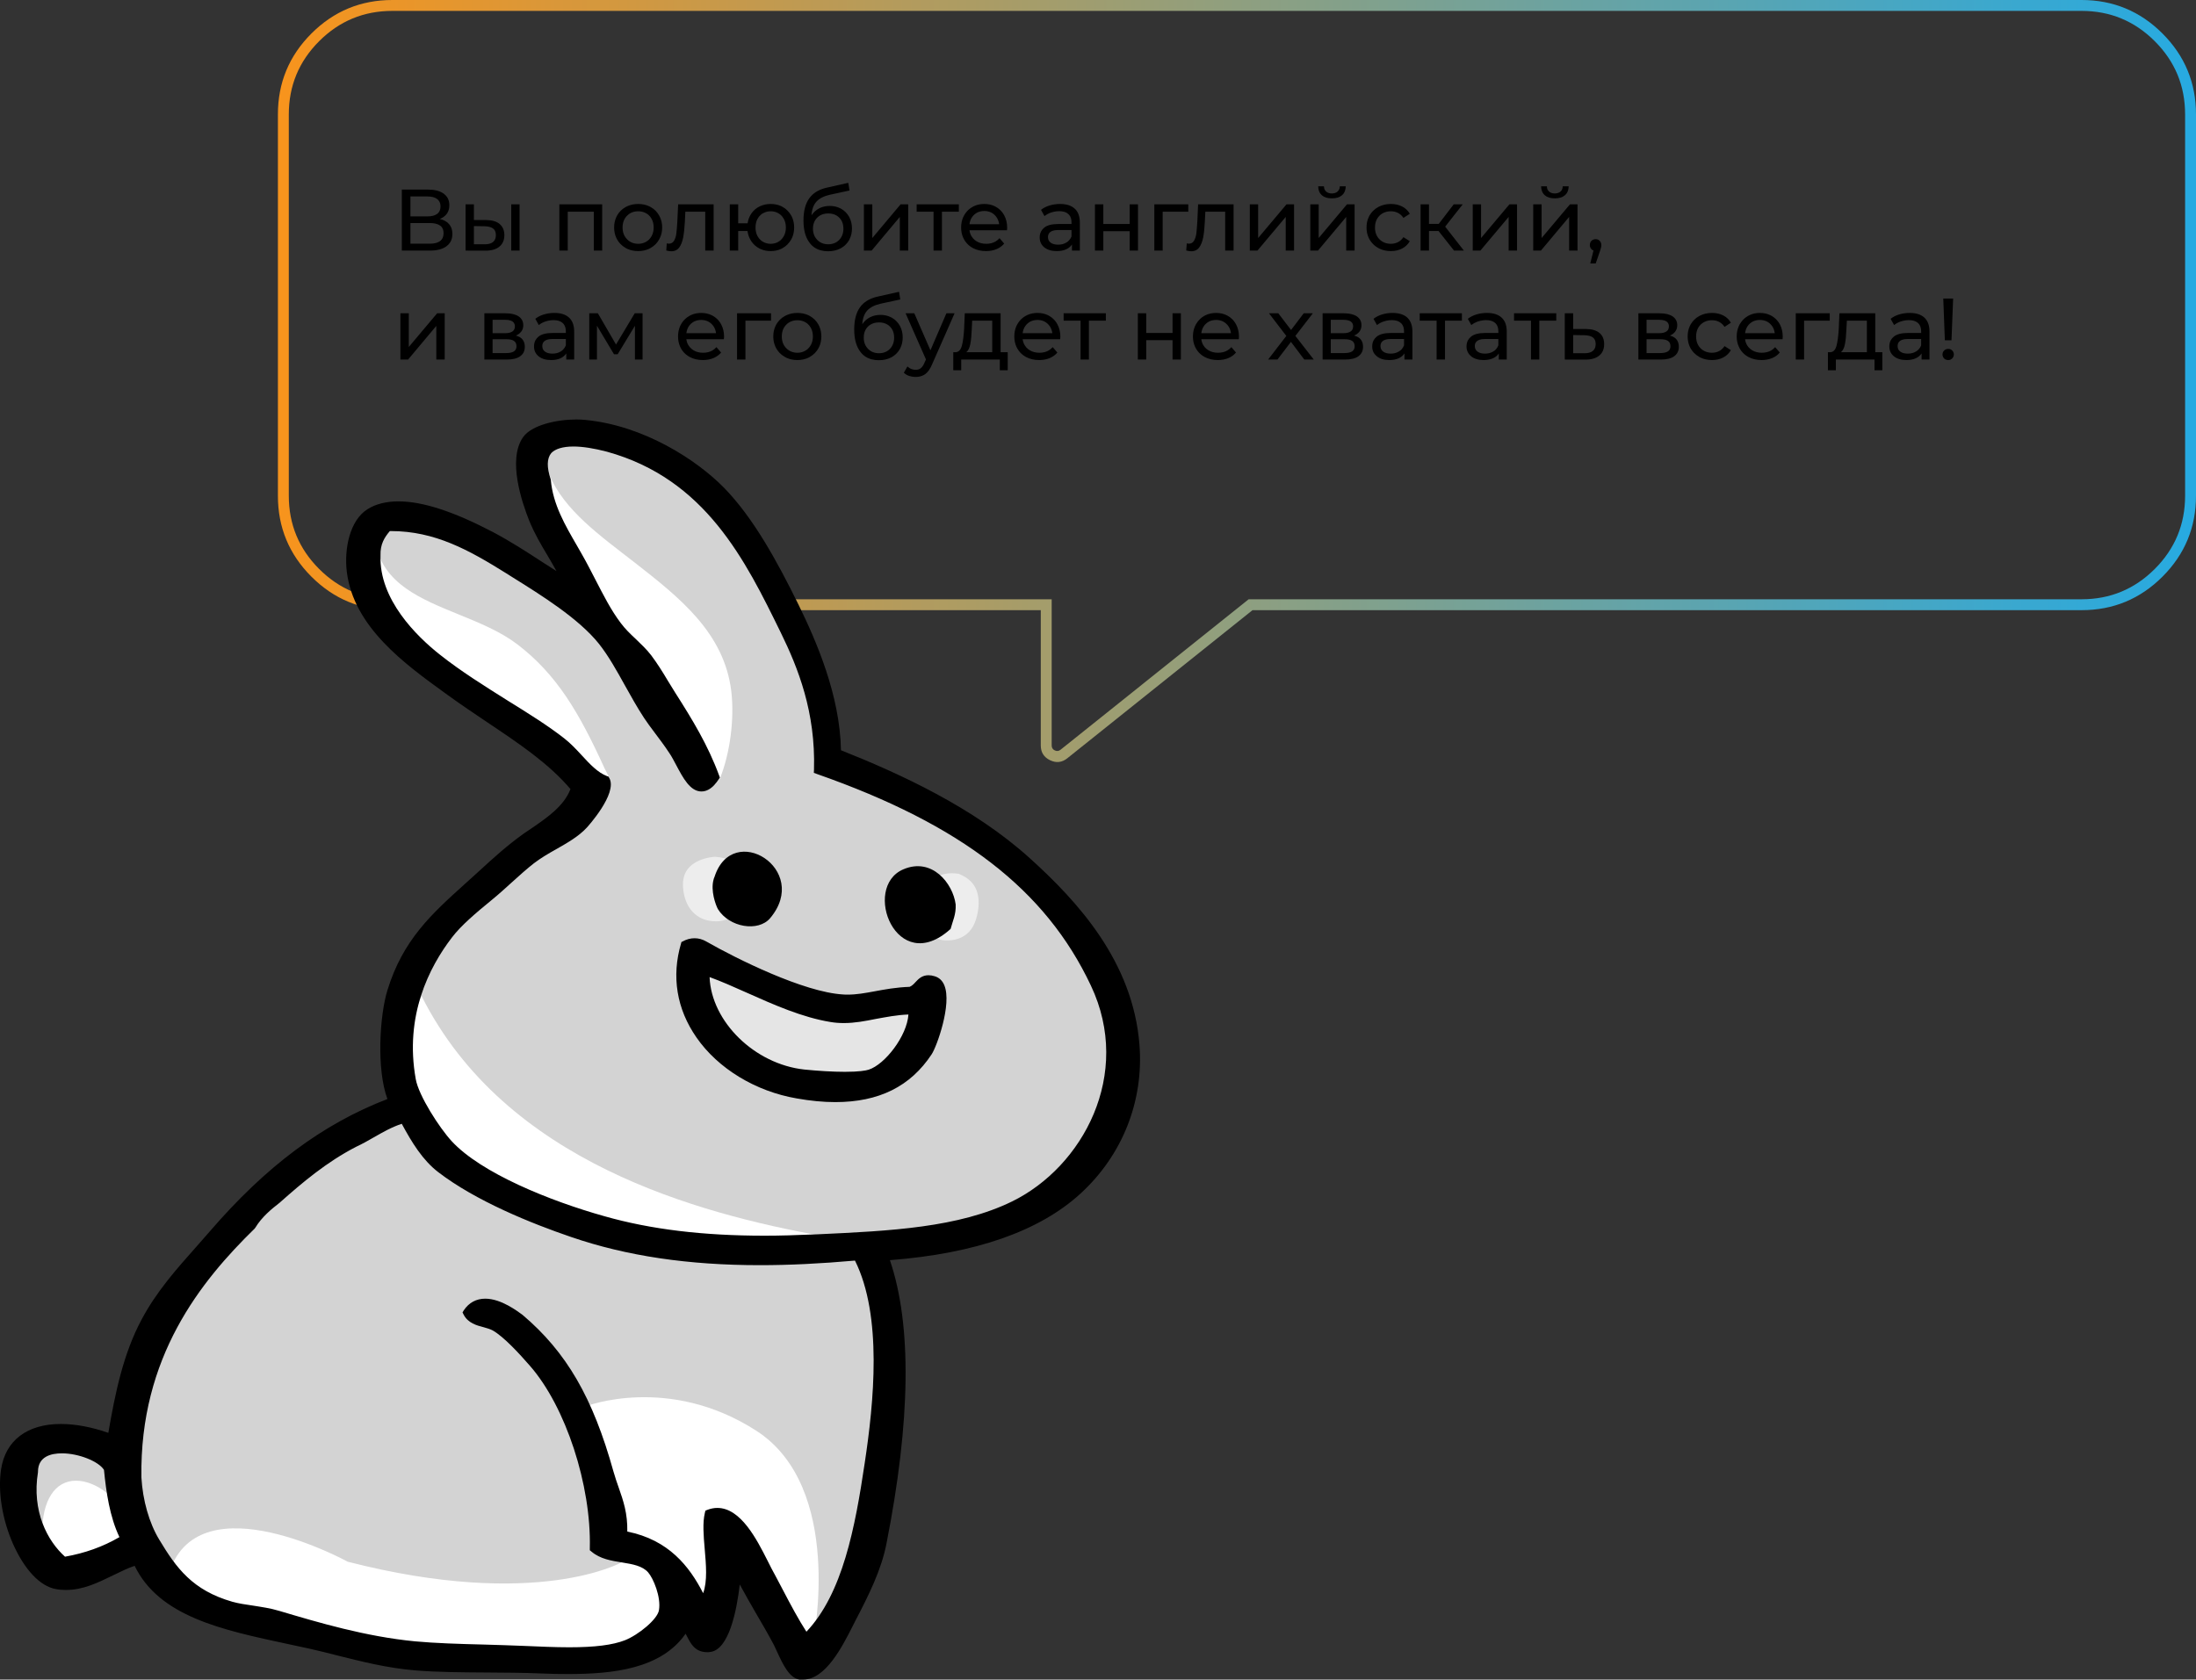 <svg width="403" height="308.298" viewBox="0 0 403 308.298" fill="none" xmlns="http://www.w3.org/2000/svg" xmlns:xlink="http://www.w3.org/1999/xlink">
	<rect x="0" y="0" width="403" height="308.298" fill="#333333" stroke="none"/>
	<desc>
			Created with Pixso.
	</desc>
	<defs>
		<linearGradient x1="52" y1="69.921" x2="402" y2="69.921" id="paint_linear_88_3494_0" gradientUnits="userSpaceOnUse">
			<stop stop-color="#F7941D"/>
			<stop offset="1" stop-color="#27AAE1"/>
		</linearGradient>
		<linearGradient x1="157.402" y1="174.572" x2="156.861" y2="182.355" id="paint_linear_18_14_0" gradientUnits="userSpaceOnUse">
			<stop stop-color="#FFFFFF"/>
			<stop offset="0.373" stop-color="#FDFDFD"/>
			<stop offset="0.507" stop-color="#F6F6F6"/>
			<stop offset="0.603" stop-color="#EBEBEB"/>
			<stop offset="0.68" stop-color="#DADADA"/>
			<stop offset="0.746" stop-color="#C4C4C4"/>
			<stop offset="0.805" stop-color="#A8A8A8"/>
			<stop offset="0.858" stop-color="#888888"/>
			<stop offset="0.907" stop-color="#626262"/>
			<stop offset="0.952" stop-color="#373737"/>
			<stop offset="0.993" stop-color="#090909"/>
			<stop offset="1" stop-color="#000000"/>
		</linearGradient>
	</defs>
	<mask id="mask_88_3494" fill="white">
		<path id="Union" d="M72 1L382 1C393.046 1 402 9.954 402 21L402 91C402 102.046 393.046 111 382 111L229.5 111L195.25 138.401C193.94 139.448 192 138.516 192 136.839L192 111L72 111C60.955 111 52 102.046 52 91L52 21C52 9.954 60.955 1 72 1Z" clip-rule="evenodd" fill="" fill-opacity="1" fill-rule="evenodd"/>
	</mask>
	<path id="Union" d="M72 1L382 1C393.046 1 402 9.954 402 21L402 91C402 102.046 393.046 111 382 111L229.5 111L195.25 138.401C193.94 139.448 192 138.516 192 136.839L192 111L72 111C60.955 111 52 102.046 52 91L52 21C52 9.954 60.955 1 72 1Z" clip-rule="evenodd" fill="#FFFFFF" fill-opacity="1" fill-rule="evenodd" mask="url(#mask_88_3494)"/>
	<path id="Union" d="M72 0L382 0C387.799 0 392.749 2.05 396.849 6.151C400.95 10.251 403 15.201 403 21L403 91C403 96.799 400.95 101.749 396.849 105.849C392.749 109.95 387.799 112 382 112L229.5 112L229.5 111L230.125 111.781L195.874 139.181C194.892 139.967 193.834 140.088 192.701 139.543C191.567 138.998 191 138.097 191 136.839L191 111L192 111L192 112L72 112C66.201 112 61.252 109.95 57.151 105.849C53.05 101.749 51 96.799 51 91L51 21C51 15.201 53.05 10.251 57.151 6.151C61.252 2.05 66.201 0 72 0L72 0ZM72 2C66.754 2 62.275 3.855 58.565 7.565C54.855 11.275 53 15.753 53 21L53 91C53 96.247 54.855 100.725 58.565 104.435C62.275 108.145 66.753 110 72 110L193 110L193 136.839C193 137.258 193.189 137.558 193.567 137.74C193.945 137.922 194.298 137.881 194.625 137.62L229.149 110L382 110C387.247 110 391.725 108.145 395.435 104.435C399.145 100.725 401 96.247 401 91L401 21C401 15.753 399.145 11.275 395.435 7.565C391.725 3.855 387.247 2 382 2L72 2L72 2Z" fill="url(#paint_linear_88_3494_0)" fill-opacity="1" fill-rule="nonzero"/>
	<path id="Вы полюбите английский,  и вам его будет не хватат" d="M154.16 38.22Q153.32 37.8 152.27 37.8Q151.28 37.8 150.47 38.18Q150.4 38.22 150.33 38.25Q149.93 38.46 149.6 38.74Q149.22 39.08 148.92 39.51Q149.03 37.87 149.85 36.99Q150.67 36.11 152.33 35.74L155.9 34.97L155.67 33.56L151.8 34.43Q149.86 34.85 148.79 36.05Q148.65 36.21 148.52 36.39Q147.45 37.87 147.45 40.48Q147.45 43.16 148.63 44.64Q149.01 45.13 149.5 45.45Q150.51 46.12 151.96 46.12Q153.24 46.12 154.24 45.6Q154.85 45.28 155.29 44.8Q155.58 44.49 155.8 44.12Q155.85 44.02 155.9 43.92Q156.35 43.04 156.35 41.93Q156.35 40.79 155.88 39.9Q155.85 39.85 155.83 39.8Q155.56 39.32 155.19 38.95Q154.83 38.59 154.38 38.33Q154.27 38.27 154.16 38.22ZM82.43 41.16Q81.85 40.46 80.71 40.19Q81.44 39.91 81.88 39.38Q81.95 39.31 82 39.23Q82.06 39.15 82.11 39.07Q82.46 38.48 82.46 37.67Q82.46 36.83 82.08 36.23Q81.83 35.84 81.42 35.54Q80.39 34.8 78.55 34.8L73.74 34.8L73.74 46L78.86 46Q80.89 46 81.95 45.19Q82.37 44.88 82.63 44.46Q83.02 43.82 83.02 42.94Q83.02 42 82.58 41.36Q82.51 41.25 82.43 41.16ZM78.44 39.72L75.32 39.72L75.32 36.06L78.44 36.06Q79.6 36.06 80.22 36.53Q80.43 36.69 80.57 36.9Q80.84 37.3 80.84 37.9Q80.84 38.51 80.55 38.92Q80.42 39.11 80.23 39.26Q79.61 39.72 78.44 39.72ZM115.13 45.68Q116.03 46.09 117.12 46.09Q118.21 46.09 119.11 45.67Q119.25 45.61 119.38 45.53Q119.91 45.23 120.33 44.81Q120.68 44.44 120.94 43.99Q121.04 43.82 121.12 43.64Q121.52 42.79 121.52 41.76Q121.52 40.71 121.11 39.85Q121.04 39.68 120.94 39.52Q120.67 39.05 120.3 38.67Q119.9 38.27 119.38 37.99Q119.27 37.93 119.15 37.87Q118.24 37.44 117.12 37.44Q116 37.44 115.08 37.87Q114.96 37.92 114.84 37.99Q114.31 38.28 113.89 38.7Q113.53 39.06 113.27 39.52Q113.18 39.67 113.11 39.83Q112.7 40.7 112.7 41.76Q112.7 42.8 113.1 43.66Q113.17 43.83 113.27 43.99Q113.52 44.43 113.87 44.79Q114.29 45.22 114.84 45.53Q114.98 45.61 115.13 45.68ZM143.34 37.83Q142.48 37.44 141.44 37.44Q140.4 37.44 139.53 37.83Q139.48 37.85 139.42 37.88Q138.96 38.1 138.57 38.43Q138.22 38.73 137.94 39.12Q137.82 39.29 137.72 39.46Q137.32 40.15 137.2 40.99L135.47 40.99L135.47 37.51L133.93 37.51L133.93 46L135.47 46L135.47 42.41L137.18 42.41Q137.29 43.23 137.66 43.92Q137.77 44.13 137.9 44.32Q138.2 44.75 138.58 45.08Q138.95 45.4 139.4 45.63Q139.5 45.68 139.59 45.72Q140.43 46.09 141.44 46.09Q142.46 46.09 143.3 45.71Q143.48 45.63 143.64 45.53Q144.12 45.26 144.49 44.89Q144.89 44.49 145.18 43.99Q145.26 43.84 145.34 43.68Q145.74 42.81 145.74 41.76Q145.74 40.68 145.33 39.81Q145.26 39.66 145.18 39.52Q144.88 39 144.46 38.6Q144.1 38.24 143.64 37.99Q143.5 37.9 143.34 37.83ZM184.8 42.27Q184.83 41.98 184.83 41.8Q184.83 40.54 184.3 39.55Q184.29 39.54 184.29 39.53Q183.98 38.95 183.53 38.53Q183.2 38.22 182.8 37.99Q182.67 37.91 182.54 37.85Q181.69 37.44 180.64 37.44Q179.62 37.44 178.78 37.82Q178.61 37.9 178.45 37.99Q178.04 38.22 177.71 38.53Q177.25 38.96 176.93 39.53Q176.83 39.7 176.75 39.88Q176.38 40.74 176.38 41.76Q176.38 42.78 176.76 43.63Q176.84 43.82 176.95 44Q177.18 44.4 177.49 44.73Q177.94 45.21 178.55 45.54Q179.59 46.09 180.94 46.09Q182 46.09 182.85 45.74Q183.46 45.49 183.93 45.07Q184.12 44.91 184.28 44.71L183.43 43.72Q183.1 44.09 182.69 44.33Q181.96 44.75 180.99 44.75Q179.97 44.75 179.23 44.3Q179.06 44.2 178.9 44.07Q178.54 43.78 178.31 43.4Q178 42.91 177.91 42.27L184.8 42.27ZM91.71 41.13Q90.86 40.41 89.26 40.39L86.97 40.38L86.97 37.51L85.44 37.51L85.44 46L89 46.01Q90.72 46.03 91.63 45.28Q91.92 45.06 92.11 44.77Q92.56 44.12 92.56 43.16Q92.56 42.21 92.11 41.58Q91.94 41.33 91.71 41.13ZM95.35 37.51L93.82 37.51L93.82 46L95.35 46L95.35 37.51ZM110.51 46L110.51 37.51L102.65 37.51L102.65 46L104.19 46L104.19 38.86L108.97 38.86L108.97 46L110.51 46ZM130.96 46L130.96 37.51L124.45 37.51L124.3 40.65Q124.22 42.07 124.12 42.84Q124.03 43.61 123.71 44.17Q123.55 44.45 123.3 44.59Q123.06 44.73 122.75 44.73Q122.57 44.73 122.36 44.68L122.27 45.98Q122.8 46.12 123.21 46.12Q123.74 46.12 124.14 45.89Q124.42 45.73 124.64 45.44Q125.15 44.75 125.37 43.6Q125.59 42.46 125.68 40.75L125.77 38.86L129.42 38.86L129.42 46L130.96 46ZM160.08 37.51L158.54 37.51L158.54 46L159.95 46L165.13 39.82L165.13 46L166.67 46L166.67 37.51L165.27 37.51L160.08 43.69L160.08 37.51ZM172.86 38.86L175.96 38.86L175.96 37.51L168.22 37.51L168.22 38.86L171.32 38.86L171.32 46L172.86 46L172.86 38.86ZM179.29 39.04Q179.88 38.73 180.64 38.73Q181.37 38.73 181.94 39.03Q182.23 39.18 182.48 39.41Q182.75 39.66 182.94 39.96Q183.27 40.48 183.36 41.16L177.91 41.16Q178 40.42 178.38 39.87Q178.55 39.61 178.79 39.4Q179.02 39.19 179.29 39.04ZM118.31 44.51Q117.76 44.75 117.12 44.75Q116.45 44.75 115.9 44.5Q115.77 44.44 115.65 44.37Q115.41 44.23 115.21 44.05Q114.86 43.74 114.62 43.32Q114.61 43.3 114.6 43.28Q114.25 42.61 114.25 41.76Q114.25 40.89 114.61 40.21Q114.62 40.2 114.62 40.19Q114.87 39.75 115.23 39.45Q115.42 39.28 115.65 39.15Q115.76 39.09 115.86 39.04Q116.43 38.78 117.12 38.78Q117.79 38.78 118.34 39.03Q118.46 39.08 118.58 39.15Q118.83 39.29 119.03 39.47Q119.37 39.77 119.59 40.19Q119.96 40.87 119.96 41.76Q119.96 42.62 119.6 43.3Q119.6 43.31 119.59 43.32Q119.37 43.72 119.06 44.02Q118.84 44.22 118.58 44.37Q118.45 44.45 118.31 44.51ZM142.55 44.53Q142.04 44.75 141.44 44.75Q140.86 44.75 140.37 44.55Q140.18 44.48 140.01 44.38Q139.79 44.25 139.6 44.08Q139.25 43.77 139.01 43.33Q138.65 42.65 138.65 41.76Q138.65 40.87 139.01 40.19Q139.25 39.75 139.6 39.44Q139.79 39.27 140.01 39.15Q140.18 39.05 140.37 38.98Q140.86 38.78 141.44 38.78Q142.04 38.78 142.55 39Q142.71 39.06 142.85 39.15Q143.05 39.26 143.22 39.41Q143.6 39.73 143.85 40.19Q144.22 40.87 144.22 41.76Q144.22 42.65 143.85 43.33Q143.6 43.79 143.23 44.11Q143.05 44.26 142.85 44.38Q142.71 44.47 142.55 44.53ZM153.3 44.55Q152.72 44.84 151.99 44.84Q151.35 44.84 150.82 44.61Q150.68 44.55 150.55 44.48Q150.26 44.31 150.03 44.08Q149.75 43.81 149.55 43.46Q149.53 43.42 149.51 43.38Q149.19 42.76 149.19 41.98Q149.19 41.04 149.62 40.38Q149.77 40.15 149.97 39.95Q150.19 39.73 150.44 39.58Q151.1 39.18 151.99 39.18Q152.91 39.18 153.57 39.59Q153.81 39.74 154.01 39.95Q154.2 40.14 154.35 40.36Q154.78 41.03 154.78 41.98Q154.78 42.79 154.45 43.42Q154.44 43.44 154.43 43.46Q154.24 43.8 153.98 44.07Q153.74 44.3 153.44 44.48Q153.37 44.52 153.3 44.55ZM81.07 43.94Q80.48 44.73 78.83 44.73L75.32 44.73L75.32 40.94L78.83 40.94Q80.11 40.94 80.75 41.4Q80.94 41.52 81.07 41.69Q81.4 42.12 81.4 42.81Q81.4 43.5 81.07 43.94ZM90.47 44.43Q89.93 44.86 88.89 44.84L86.97 44.83L86.97 41.5L88.89 41.53Q89.95 41.55 90.47 41.93Q90.59 42.02 90.68 42.12Q91 42.5 91 43.15Q91 43.8 90.69 44.2Q90.59 44.33 90.47 44.43ZM293.29 44Q293.09 43.9 292.83 43.9Q292.54 43.9 292.31 44.02Q292.17 44.09 292.06 44.2Q291.97 44.29 291.9 44.4Q291.76 44.65 291.76 44.99Q291.76 45.25 291.86 45.46Q291.89 45.53 291.94 45.6Q292.02 45.72 292.13 45.81Q292.26 45.92 292.43 45.98L291.84 48.36L292.84 48.36L293.6 46.14Q293.76 45.67 293.81 45.45Q293.82 45.43 293.82 45.4Q293.87 45.2 293.87 44.99Q293.87 44.69 293.75 44.46Q293.68 44.32 293.57 44.21Q293.45 44.08 293.29 44ZM163.47 58.22Q162.63 57.8 161.58 57.8Q160.59 57.8 159.78 58.18Q159.71 58.22 159.64 58.25Q159.24 58.46 158.91 58.74Q158.53 59.08 158.24 59.51Q158.35 57.87 159.16 56.99Q159.98 56.11 161.64 55.74L165.21 54.97L164.99 53.56L161.12 54.43Q159.17 54.85 158.1 56.05Q157.96 56.21 157.83 56.39Q156.76 57.87 156.76 60.48Q156.76 63.16 157.94 64.64Q158.32 65.13 158.81 65.45Q159.82 66.12 161.28 66.12Q162.56 66.12 163.56 65.6Q164.16 65.28 164.6 64.8Q164.89 64.49 165.11 64.12Q165.16 64.02 165.21 63.92Q165.66 63.04 165.66 61.93Q165.66 60.79 165.19 59.9Q165.17 59.85 165.14 59.8Q164.87 59.32 164.5 58.95Q164.15 58.59 163.69 58.33Q163.58 58.27 163.47 58.22ZM358.43 54.8L356.62 54.8L356.91 62.46L358.13 62.46L358.43 54.8ZM104.43 58.3Q103.5 57.44 101.74 57.44Q100.72 57.44 99.8 57.72Q98.89 58 98.24 58.52L98.88 59.67Q99.37 59.26 100.09 59.01Q100.58 58.85 101.08 58.79Q101.32 58.76 101.56 58.76Q102.68 58.76 103.26 59.29Q103.35 59.38 103.43 59.47Q103.84 59.98 103.84 60.81L103.84 61.12L101.4 61.12Q99.63 61.12 98.81 61.8Q98.47 62.09 98.27 62.45Q98 62.95 98 63.6Q98 64.18 98.23 64.65Q98.44 65.07 98.85 65.41Q99.71 66.09 101.13 66.09Q102.11 66.09 102.82 65.78Q103.38 65.53 103.74 65.11Q103.83 65 103.92 64.87L103.92 66L105.37 66L105.37 60.87Q105.37 59.32 104.6 58.47Q104.52 58.38 104.43 58.3ZM194.56 62.27Q194.59 61.98 194.59 61.8Q194.59 60.54 194.06 59.55Q194.05 59.54 194.05 59.53Q193.74 58.95 193.29 58.53Q192.96 58.22 192.56 57.99Q192.43 57.91 192.3 57.85Q191.45 57.44 190.4 57.44Q189.38 57.44 188.54 57.82Q188.37 57.9 188.21 57.99Q187.8 58.22 187.47 58.53Q187.01 58.96 186.69 59.53Q186.59 59.7 186.51 59.88Q186.14 60.74 186.14 61.76Q186.14 62.78 186.52 63.63Q186.6 63.82 186.71 64Q186.94 64.4 187.25 64.73Q187.7 65.21 188.31 65.54Q189.35 66.09 190.7 66.09Q191.76 66.09 192.61 65.74Q193.22 65.49 193.69 65.07Q193.88 64.91 194.04 64.71L193.19 63.72Q192.86 64.09 192.45 64.33Q191.72 64.75 190.75 64.75Q189.73 64.75 188.99 64.3Q188.82 64.2 188.66 64.07Q188.3 63.78 188.07 63.4Q187.76 62.91 187.67 62.27L194.56 62.27ZM227.34 62.27Q227.37 61.98 227.37 61.8Q227.37 60.54 226.84 59.55Q226.84 59.54 226.83 59.53Q226.52 58.95 226.07 58.53Q225.75 58.22 225.34 57.99Q225.21 57.91 225.08 57.85Q224.23 57.44 223.18 57.44Q222.17 57.44 221.32 57.82Q221.16 57.9 220.99 57.99Q220.59 58.22 220.25 58.53Q219.8 58.96 219.47 59.53Q219.38 59.7 219.3 59.88Q218.92 60.74 218.92 61.76Q218.92 62.78 219.3 63.63Q219.39 63.82 219.49 64Q219.72 64.4 220.03 64.73Q220.48 65.21 221.1 65.54Q222.14 66.09 223.48 66.09Q224.54 66.09 225.4 65.74Q226.01 65.49 226.47 65.07Q226.66 64.91 226.83 64.71L225.98 63.72Q225.65 64.09 225.24 64.33Q224.51 64.75 223.53 64.75Q222.52 64.75 221.77 64.3Q221.6 64.2 221.44 64.07Q221.08 63.78 220.85 63.4Q220.54 62.91 220.46 62.27L227.34 62.27ZM258.26 58.3Q257.32 57.44 255.56 57.44Q254.54 57.44 253.63 57.72Q252.72 58 252.06 58.52L252.7 59.67Q253.2 59.26 253.92 59.01Q254.4 58.85 254.9 58.79Q255.14 58.76 255.39 58.76Q256.51 58.76 257.08 59.29Q257.18 59.38 257.26 59.47Q257.66 59.98 257.66 60.81L257.66 61.12L255.23 61.12Q253.45 61.12 252.64 61.8Q252.29 62.09 252.09 62.45Q251.82 62.95 251.82 63.6Q251.82 64.18 252.05 64.65Q252.27 65.07 252.68 65.41Q253.53 66.09 254.96 66.09Q255.93 66.09 256.64 65.78Q257.21 65.53 257.56 65.11Q257.66 65 257.74 64.87L257.74 66L259.2 66L259.2 60.87Q259.2 59.32 258.42 58.47Q258.35 58.38 258.26 58.3ZM275.57 58.3Q274.64 57.44 272.88 57.44Q271.85 57.44 270.94 57.72Q270.03 58 269.37 58.52L270.01 59.67Q270.51 59.26 271.23 59.01Q271.72 58.85 272.22 58.79Q272.46 58.76 272.7 58.76Q273.82 58.76 274.4 59.29Q274.49 59.38 274.57 59.47Q274.97 59.98 274.97 60.81L274.97 61.12L272.54 61.12Q270.77 61.12 269.95 61.8Q269.6 62.09 269.4 62.45Q269.13 62.95 269.13 63.6Q269.13 64.18 269.37 64.65Q269.58 65.07 269.99 65.41Q270.84 66.09 272.27 66.09Q273.24 66.09 273.95 65.78Q274.52 65.53 274.88 65.11Q274.97 65 275.05 64.87L275.05 66L276.51 66L276.51 60.87Q276.51 59.32 275.74 58.47Q275.66 58.38 275.57 58.3ZM312.01 65.61Q312.98 66.09 314.19 66.09Q315.34 66.09 316.24 65.62Q316.73 65.37 317.1 64.99Q317.42 64.67 317.64 64.27L316.48 63.53Q316.14 64.04 315.67 64.34Q315.57 64.4 315.48 64.44Q315.39 64.49 315.3 64.53Q314.78 64.75 314.17 64.75Q313.46 64.75 312.87 64.48Q312.77 64.43 312.68 64.38Q312.39 64.22 312.16 64.01Q311.85 63.72 311.63 63.33Q311.26 62.65 311.26 61.76Q311.26 60.89 311.62 60.21Q311.63 60.2 311.63 60.19Q311.85 59.8 312.17 59.51Q312.4 59.3 312.68 59.15Q312.77 59.09 312.87 59.05Q313.46 58.78 314.17 58.78Q314.78 58.78 315.3 59Q315.39 59.04 315.48 59.08Q315.57 59.13 315.66 59.19Q316.14 59.48 316.48 60L317.64 59.24Q317.41 58.82 317.08 58.5Q316.72 58.14 316.24 57.9Q315.34 57.44 314.19 57.44Q312.95 57.44 311.97 57.94Q311.92 57.96 311.87 57.99Q311.32 58.29 310.9 58.71Q310.55 59.07 310.28 59.52Q310.18 59.69 310.1 59.87Q309.71 60.72 309.71 61.76Q309.71 62.78 310.09 63.62Q310.18 63.81 310.28 63.99Q310.54 64.42 310.87 64.77Q311.31 65.22 311.87 65.53Q311.94 65.57 312.01 65.61ZM327.13 62.27Q327.16 61.98 327.16 61.8Q327.16 60.54 326.64 59.55L326.63 59.53Q326.31 58.95 325.86 58.53Q325.54 58.22 325.14 57.99Q325.01 57.91 324.87 57.85Q324.02 57.44 322.97 57.44Q321.96 57.44 321.12 57.82Q320.95 57.9 320.79 57.99Q320.38 58.22 320.05 58.53Q319.59 58.96 319.26 59.53Q319.17 59.7 319.09 59.88Q318.71 60.74 318.71 61.76Q318.71 62.78 319.1 63.63Q319.18 63.82 319.28 64Q319.51 64.4 319.82 64.73Q320.27 65.21 320.89 65.54Q321.93 66.09 323.27 66.09Q324.33 66.09 325.19 65.74Q325.8 65.49 326.27 65.07Q326.45 64.91 326.62 64.71L325.77 63.72Q325.44 64.09 325.03 64.33Q324.3 64.75 323.32 64.75Q322.31 64.75 321.56 64.3Q321.39 64.2 321.23 64.07Q320.87 63.78 320.64 63.4Q320.33 62.91 320.25 62.27L327.13 62.27ZM353.15 58.3Q352.22 57.44 350.46 57.44Q349.44 57.44 348.52 57.72Q347.61 58 346.96 58.52L347.6 59.67Q348.09 59.26 348.81 59.01Q349.3 58.85 349.8 58.79Q350.04 58.76 350.28 58.76Q351.4 58.76 351.98 59.29Q352.07 59.38 352.15 59.47Q352.56 59.98 352.56 60.81L352.56 61.12L350.12 61.12Q348.35 61.12 347.53 61.8Q347.19 62.09 346.99 62.45Q346.72 62.95 346.72 63.6Q346.72 64.18 346.95 64.65Q347.16 65.07 347.57 65.41Q348.43 66.09 349.85 66.09Q350.83 66.09 351.54 65.78Q352.1 65.53 352.46 65.11Q352.55 65 352.64 64.87L352.64 66L354.09 66L354.09 60.87Q354.09 59.32 353.32 58.47Q353.24 58.38 353.15 58.3ZM75.02 57.51L73.48 57.51L73.48 66L74.89 66L80.07 59.82L80.07 66L81.61 66L81.61 57.51L80.22 57.51L75.02 63.69L75.02 57.51ZM95.93 62.36Q95.52 61.81 94.67 61.6Q95.24 61.36 95.59 60.94Q95.63 60.9 95.67 60.85Q95.76 60.73 95.83 60.59Q96.03 60.19 96.03 59.69Q96.03 59.15 95.8 58.74Q95.59 58.36 95.18 58.08Q94.33 57.51 92.83 57.51L88.89 57.51L88.89 66L92.97 66Q94.63 66 95.47 65.39Q95.82 65.14 96.02 64.81Q96.31 64.32 96.31 63.66Q96.31 62.87 95.93 62.36ZM117.92 66L117.92 57.51L116.48 57.51L113.05 63.24L109.72 57.51L108.14 57.51L108.14 66L109.55 66L109.55 59.79L112.68 65.03L113.35 65.03L116.52 59.8L116.52 66L117.92 66ZM171.07 66.84L175.18 57.51L173.68 57.51L170.75 64.3L167.79 57.51L166.19 57.51L169.93 65.98L169.66 66.57Q169.36 67.29 168.98 67.58Q168.92 67.63 168.86 67.67Q168.52 67.88 168.05 67.88Q167.69 67.88 167.36 67.77Q166.91 67.62 166.53 67.26L165.87 68.41Q166.25 68.8 166.83 69Q167.07 69.08 167.32 69.12Q167.68 69.19 168.05 69.19Q168.89 69.19 169.54 68.83Q169.67 68.76 169.8 68.67Q170.53 68.14 171.07 66.84ZM184.93 67.96L184.93 64.65L183.63 64.65L183.63 57.51L177.05 57.51L176.93 60.38Q176.81 62.39 176.51 63.5Q176.28 64.31 175.78 64.55Q175.6 64.64 175.39 64.65L174.94 64.65L174.94 67.96L176.4 67.96L176.4 66L183.48 66L183.48 67.96L184.93 67.96ZM199.83 58.86L202.94 58.86L202.94 57.51L195.19 57.51L195.19 58.86L198.3 58.86L198.3 66L199.83 66L199.83 58.86ZM210.35 57.51L208.81 57.51L208.81 66L210.35 66L210.35 62.44L215.18 62.44L215.18 66L216.71 66L216.71 57.51L215.18 57.51L215.18 61.12L210.35 61.12L210.35 57.51ZM236.91 62.75L239.36 66L241.1 66L237.72 61.66L240.93 57.51L239.25 57.51L236.93 60.57L234.59 57.51L232.88 57.51L236.06 61.66L232.72 66L234.43 66L236.91 62.75ZM249.76 62.36Q249.35 61.81 248.49 61.6Q249.07 61.36 249.42 60.94Q249.45 60.9 249.49 60.85Q249.58 60.73 249.65 60.59Q249.85 60.19 249.85 59.69Q249.85 59.15 249.62 58.74Q249.41 58.36 249.01 58.08Q248.16 57.51 246.65 57.51L242.72 57.51L242.72 66L246.79 66Q248.46 66 249.3 65.39Q249.64 65.14 249.84 64.81Q250.14 64.32 250.14 63.66Q250.14 62.87 249.76 62.36ZM265.18 58.86L268.28 58.86L268.28 57.51L260.54 57.51L260.54 58.86L263.64 58.86L263.64 66L265.18 66L265.18 58.86ZM282.49 58.86L285.6 58.86L285.6 57.51L277.85 57.51L277.85 58.86L280.96 58.86L280.96 66L282.49 66L282.49 58.86ZM293.55 61.13Q292.7 60.41 291.08 60.39L288.7 60.38L288.7 57.51L287.16 57.51L287.16 66L290.84 66.01Q292.55 66.03 293.47 65.28Q293.75 65.06 293.95 64.77Q294.39 64.12 294.39 63.16Q294.39 62.21 293.95 61.57Q293.78 61.33 293.55 61.13ZM307.71 62.36Q307.3 61.81 306.45 61.6Q307.02 61.36 307.37 60.94Q307.41 60.9 307.44 60.85Q307.53 60.73 307.6 60.59Q307.8 60.19 307.8 59.69Q307.8 59.15 307.57 58.74Q307.36 58.36 306.96 58.08Q306.11 57.51 304.6 57.51L300.67 57.51L300.67 66L304.75 66Q306.41 66 307.25 65.39Q307.59 65.14 307.79 64.81Q308.09 64.32 308.09 63.66Q308.09 62.87 307.71 62.36ZM331.08 58.86L335.79 58.86L335.79 57.51L329.55 57.51L329.55 66L331.08 66L331.08 58.86ZM345.44 67.96L345.44 64.65L344.14 64.65L344.14 57.51L337.56 57.51L337.44 60.38Q337.32 62.39 337.02 63.5Q336.8 64.31 336.3 64.55Q336.12 64.64 335.9 64.65L335.45 64.65L335.45 67.96L336.91 67.96L336.91 66L344 66L344 67.96L345.44 67.96ZM92.7 61.16L90.4 61.16L90.4 58.7L92.7 58.7Q93.93 58.7 94.31 59.27Q94.49 59.53 94.49 59.92Q94.49 60.28 94.33 60.54Q94.22 60.71 94.04 60.84Q93.58 61.16 92.7 61.16ZM246.52 61.16L244.22 61.16L244.22 58.7L246.52 58.7Q247.75 58.7 248.14 59.27Q248.32 59.53 248.32 59.92Q248.32 60.28 248.16 60.54Q248.05 60.71 247.86 60.84Q247.4 61.16 246.52 61.16ZM304.48 61.16L302.17 61.16L302.17 58.7L304.48 58.7Q305.7 58.7 306.09 59.27Q306.27 59.53 306.27 59.92Q306.27 60.28 306.11 60.54Q306 60.71 305.81 60.84Q305.35 61.16 304.48 61.16ZM189.05 59.04Q189.64 58.73 190.4 58.73Q191.13 58.73 191.7 59.03Q191.99 59.18 192.24 59.41Q192.51 59.66 192.7 59.96Q193.03 60.48 193.12 61.16L187.67 61.16Q187.76 60.42 188.14 59.87Q188.31 59.61 188.55 59.4Q188.78 59.19 189.05 59.04ZM221.84 59.04Q222.42 58.73 223.18 58.73Q223.91 58.73 224.48 59.03Q224.77 59.18 225.02 59.41Q225.3 59.66 225.49 59.96Q225.82 60.48 225.9 61.16L220.46 61.16Q220.55 60.42 220.92 59.87Q221.09 59.61 221.33 59.4Q221.56 59.19 221.84 59.04ZM321.63 59.04Q322.22 58.73 322.97 58.73Q323.7 58.73 324.28 59.03Q324.57 59.18 324.82 59.41Q325.09 59.66 325.28 59.96Q325.61 60.48 325.69 61.16L320.25 61.16Q320.34 60.42 320.71 59.87Q320.89 59.61 321.12 59.4Q321.36 59.19 321.63 59.04ZM178.07 63.14Q178.27 62.09 178.33 60.49L178.41 58.86L182.09 58.86L182.09 64.65L177.34 64.65Q177.87 64.19 178.07 63.14ZM338.58 63.14Q338.78 62.09 338.84 60.49L338.93 58.86L342.6 58.86L342.6 64.65L337.85 64.65Q338.38 64.19 338.58 63.14ZM162.61 64.55Q162.03 64.84 161.31 64.84Q160.67 64.84 160.13 64.61Q159.99 64.55 159.87 64.48Q159.57 64.31 159.34 64.08Q159.06 63.81 158.87 63.46Q158.84 63.42 158.82 63.38Q158.51 62.76 158.51 61.98Q158.51 61.04 158.93 60.38Q159.08 60.15 159.28 59.95Q159.5 59.73 159.76 59.58Q160.41 59.18 161.31 59.18Q162.22 59.18 162.88 59.59Q163.12 59.74 163.32 59.95Q163.51 60.14 163.66 60.36Q164.09 61.03 164.09 61.98Q164.09 62.79 163.76 63.42Q163.75 63.44 163.74 63.46Q163.55 63.8 163.29 64.07Q163.05 64.3 162.76 64.48Q162.69 64.52 162.61 64.55ZM292.29 64.43Q291.75 64.86 290.71 64.84L288.7 64.83L288.7 61.5L290.71 61.53Q291.79 61.55 292.31 61.93Q292.42 62.01 292.5 62.11Q292.83 62.49 292.83 63.15Q292.83 63.79 292.52 64.2Q292.42 64.32 292.29 64.43ZM102.91 64.51Q102.27 64.91 101.39 64.91Q100.51 64.91 100.01 64.54Q99.79 64.37 99.66 64.15Q99.52 63.88 99.52 63.53Q99.52 63.12 99.71 62.84Q100.12 62.22 101.47 62.22L103.84 62.22L103.84 63.4Q103.67 63.83 103.37 64.14Q103.17 64.36 102.91 64.51ZM256.73 64.51Q256.09 64.91 255.21 64.91Q254.33 64.91 253.84 64.54Q253.61 64.37 253.49 64.15Q253.34 63.88 253.34 63.53Q253.34 63.12 253.53 62.84Q253.95 62.22 255.29 62.22L257.66 62.22L257.66 63.4Q257.49 63.83 257.2 64.14Q256.99 64.36 256.73 64.51ZM274.04 64.51Q273.4 64.91 272.52 64.91Q271.65 64.91 271.15 64.54Q270.92 64.37 270.8 64.15Q270.65 63.88 270.65 63.53Q270.65 63.12 270.84 62.84Q271.26 62.22 272.6 62.22L274.97 62.22L274.97 63.4Q274.8 63.83 274.51 64.14Q274.31 64.36 274.04 64.51ZM351.63 64.51Q350.99 64.91 350.11 64.91Q349.23 64.91 348.73 64.54Q348.51 64.37 348.38 64.15Q348.24 63.88 348.24 63.53Q348.24 63.12 348.43 62.84Q348.84 62.22 350.19 62.22L352.56 62.22L352.56 63.4Q352.39 63.83 352.09 64.14Q351.89 64.36 351.63 64.51ZM94.3 64.51Q93.82 64.81 92.86 64.81L90.4 64.81L90.4 62.27L92.95 62.27Q93.9 62.27 94.34 62.59Q94.46 62.68 94.55 62.79Q94.78 63.09 94.78 63.56Q94.78 63.96 94.59 64.23Q94.48 64.39 94.3 64.51ZM248.12 64.51Q247.64 64.81 246.68 64.81L244.22 64.81L244.22 62.27L246.78 62.27Q247.72 62.27 248.16 62.59Q248.29 62.68 248.37 62.79Q248.6 63.09 248.6 63.56Q248.6 63.96 248.41 64.23Q248.3 64.39 248.12 64.51ZM306.07 64.51Q305.59 64.81 304.64 64.81L302.17 64.81L302.17 62.27L304.73 62.27Q305.68 62.27 306.11 62.59Q306.24 62.68 306.33 62.79Q306.55 63.09 306.55 63.56Q306.55 63.96 306.37 64.23Q306.25 64.39 306.07 64.51ZM357.05 65.99Q357.26 66.09 357.53 66.09Q357.78 66.09 357.98 66Q358.13 65.92 358.26 65.8Q358.39 65.66 358.46 65.5Q358.56 65.31 358.56 65.07Q358.56 64.82 358.46 64.62Q358.39 64.47 358.27 64.34Q358.16 64.23 358.04 64.16Q357.82 64.04 357.53 64.04Q357.26 64.04 357.05 64.15Q356.9 64.22 356.78 64.34Q356.64 64.48 356.56 64.65Q356.48 64.84 356.48 65.07Q356.48 65.3 356.57 65.5Q356.64 65.66 356.78 65.8Q356.9 65.92 357.05 65.99Z" fill="#000000" fill-opacity="1" fill-rule="evenodd"/>
	<path id="Вы полюбите английский,  и вам его будет не хватат" d="M242.59 35.85Q243.24 36.41 244.42 36.41Q245.6 36.41 246.27 35.85Q246.42 35.72 246.54 35.57Q246.94 35.04 246.96 34.2L245.88 34.2Q245.87 34.59 245.7 34.88Q245.6 35.03 245.46 35.16Q245.41 35.2 245.35 35.25Q244.98 35.51 244.41 35.51Q243.84 35.51 243.47 35.24Q243.41 35.2 243.36 35.16Q243.24 35.04 243.15 34.9Q242.97 34.61 242.96 34.2L241.91 34.2Q241.93 35.07 242.36 35.61Q242.46 35.74 242.59 35.85ZM283.5 35.85Q284.15 36.41 285.34 36.41Q286.51 36.41 287.18 35.85Q287.33 35.72 287.45 35.57Q287.86 35.04 287.87 34.2L286.79 34.2Q286.78 34.59 286.61 34.88Q286.52 35.03 286.38 35.16Q286.32 35.2 286.26 35.25Q285.89 35.51 285.32 35.51Q284.75 35.51 284.38 35.24Q284.32 35.2 284.27 35.16Q284.15 35.04 284.06 34.9Q283.88 34.61 283.87 34.2L282.82 34.2Q282.84 35.07 283.27 35.61Q283.37 35.74 283.5 35.85ZM197.23 38.3Q196.3 37.44 194.54 37.44Q193.52 37.44 192.6 37.72Q191.69 38 191.04 38.52L191.68 39.67Q192.17 39.26 192.89 39.01Q193.38 38.85 193.88 38.79Q194.12 38.76 194.36 38.76Q195.48 38.76 196.06 39.29Q196.15 39.38 196.23 39.47Q196.64 39.98 196.64 40.81L196.64 41.12L194.2 41.12Q192.43 41.12 191.61 41.8Q191.27 42.09 191.07 42.45Q190.8 42.95 190.8 43.6Q190.8 44.18 191.03 44.65Q191.24 45.07 191.65 45.41Q192.51 46.09 193.93 46.09Q194.91 46.09 195.62 45.78Q196.18 45.53 196.54 45.11Q196.63 45 196.72 44.87L196.72 46L198.17 46L198.17 40.87Q198.17 39.32 197.4 38.47Q197.32 38.38 197.23 38.3ZM253.09 45.61Q254.05 46.09 255.26 46.09Q256.41 46.09 257.31 45.62Q257.8 45.37 258.17 44.99Q258.49 44.67 258.72 44.27L257.55 43.53Q257.21 44.04 256.74 44.34Q256.65 44.4 256.55 44.44Q256.46 44.49 256.37 44.53Q255.85 44.75 255.24 44.75Q254.53 44.75 253.94 44.48Q253.84 44.43 253.75 44.38Q253.47 44.22 253.24 44.01Q252.92 43.72 252.7 43.33Q252.33 42.65 252.33 41.76Q252.33 40.89 252.69 40.21Q252.7 40.2 252.7 40.19Q252.93 39.8 253.24 39.51Q253.47 39.3 253.75 39.15Q253.84 39.09 253.94 39.05Q254.53 38.78 255.24 38.78Q255.85 38.78 256.37 39Q256.46 39.04 256.55 39.08Q256.65 39.13 256.74 39.19Q257.21 39.48 257.55 40L258.72 39.24Q258.48 38.82 258.15 38.5Q257.79 38.14 257.31 37.9Q256.41 37.44 255.26 37.44Q254.02 37.44 253.04 37.94Q252.99 37.96 252.95 37.99Q252.4 38.29 251.97 38.71Q251.62 39.07 251.35 39.52Q251.26 39.69 251.17 39.87Q250.78 40.72 250.78 41.76Q250.78 42.78 251.16 43.62Q251.25 43.81 251.35 43.99Q251.61 44.42 251.95 44.77Q252.38 45.22 252.95 45.53Q253.02 45.57 253.09 45.61ZM202.48 37.51L200.94 37.51L200.94 46L202.48 46L202.48 42.44L207.31 42.44L207.31 46L208.84 46L208.84 37.51L207.31 37.51L207.31 41.12L202.48 41.12L202.48 37.51ZM213.37 38.86L218.07 38.86L218.07 37.51L211.84 37.51L211.84 46L213.37 46L213.37 38.86ZM226.38 46L226.38 37.51L219.87 37.51L219.73 40.65Q219.64 42.07 219.55 42.84Q219.45 43.61 219.13 44.17Q218.97 44.45 218.73 44.59Q218.49 44.73 218.17 44.73Q217.99 44.73 217.79 44.68L217.69 45.98Q218.22 46.12 218.64 46.12Q219.16 46.12 219.56 45.89Q219.85 45.73 220.06 45.44Q220.57 44.75 220.8 43.6Q221.02 42.46 221.1 40.75L221.2 38.86L224.84 38.86L224.84 46L226.38 46ZM230.89 37.51L229.36 37.51L229.36 46L230.76 46L235.95 39.82L235.95 46L237.48 46L237.48 37.51L236.09 37.51L230.89 43.69L230.89 37.51ZM242 37.51L240.46 37.51L240.46 46L241.87 46L247.05 39.82L247.05 46L248.59 46L248.59 37.51L247.19 37.51L242 43.69L242 37.51ZM262.24 42.41L264 42.41L266.84 46L268.65 46L265.21 41.6L268.43 37.51L266.78 37.51L264.03 41.1L262.24 41.1L262.24 37.51L260.7 37.51L260.7 46L262.24 46L262.24 42.41ZM271.8 37.51L270.27 37.51L270.27 46L271.67 46L276.86 39.82L276.86 46L278.4 46L278.4 37.51L277 37.51L271.8 43.69L271.8 37.51ZM282.91 37.51L281.37 37.51L281.37 46L282.78 46L287.96 39.82L287.96 46L289.5 46L289.5 37.51L288.11 37.51L282.91 43.69L282.91 37.51ZM195.71 44.51Q195.07 44.91 194.19 44.91Q193.31 44.91 192.81 44.54Q192.59 44.37 192.46 44.15Q192.32 43.88 192.32 43.53Q192.32 43.12 192.51 42.84Q192.92 42.22 194.27 42.22L196.64 42.22L196.64 43.4Q196.47 43.83 196.17 44.14Q195.97 44.36 195.71 44.51ZM132.84 62.27Q132.88 61.98 132.88 61.8Q132.88 60.54 132.35 59.55Q132.34 59.54 132.34 59.53Q132.03 58.95 131.58 58.53Q131.25 58.22 130.85 57.99Q130.72 57.91 130.58 57.85Q129.73 57.44 128.68 57.44Q127.67 57.44 126.83 57.82Q126.66 57.9 126.5 57.99Q126.09 58.22 125.76 58.53Q125.3 58.96 124.98 59.53Q124.88 59.7 124.8 59.88Q124.43 60.74 124.43 61.76Q124.43 62.78 124.81 63.63Q124.89 63.82 124.99 64Q125.22 64.4 125.53 64.73Q125.99 65.21 126.6 65.54Q127.64 66.09 128.99 66.09Q130.04 66.09 130.9 65.74Q131.51 65.49 131.98 65.07Q132.17 64.91 132.33 64.71L131.48 63.72Q131.15 64.09 130.74 64.33Q130.01 64.75 129.04 64.75Q128.02 64.75 127.27 64.3Q127.1 64.2 126.95 64.07Q126.59 63.78 126.35 63.4Q126.04 62.91 125.96 62.27L132.84 62.27ZM144.34 65.68Q145.24 66.09 146.33 66.09Q147.43 66.09 148.33 65.67Q148.46 65.61 148.59 65.53Q149.13 65.23 149.54 64.81Q149.9 64.44 150.16 63.99Q150.26 63.82 150.34 63.64Q150.73 62.79 150.73 61.76Q150.73 60.71 150.33 59.85Q150.25 59.68 150.16 59.52Q149.89 59.05 149.51 58.67Q149.11 58.27 148.59 57.99Q148.48 57.93 148.37 57.87Q147.45 57.44 146.33 57.44Q145.22 57.44 144.3 57.87Q144.18 57.92 144.06 57.99Q143.52 58.28 143.11 58.7Q142.75 59.06 142.48 59.52Q142.39 59.67 142.32 59.83Q141.91 60.7 141.91 61.76Q141.91 62.8 142.31 63.66Q142.39 63.83 142.48 63.99Q142.74 64.43 143.08 64.79Q143.5 65.22 144.06 65.53Q144.2 65.61 144.34 65.68ZM136.8 58.86L141.5 58.86L141.5 57.51L135.26 57.51L135.26 66L136.8 66L136.8 58.86ZM127.34 59.04Q127.93 58.73 128.68 58.73Q129.42 58.73 129.99 59.03Q130.28 59.18 130.53 59.41Q130.8 59.66 130.99 59.96Q131.32 60.48 131.4 61.16L125.96 61.16Q126.05 60.42 126.42 59.87Q126.6 59.61 126.83 59.4Q127.07 59.19 127.34 59.04ZM147.52 64.51Q146.98 64.75 146.33 64.75Q145.67 64.75 145.12 64.5Q144.99 64.44 144.87 64.37Q144.63 64.23 144.42 64.05Q144.08 63.74 143.84 63.32Q143.83 63.3 143.82 63.28Q143.47 62.61 143.47 61.76Q143.47 60.89 143.83 60.21Q143.84 60.2 143.84 60.19Q144.09 59.75 144.44 59.45Q144.64 59.28 144.87 59.15Q144.97 59.09 145.08 59.04Q145.65 58.78 146.33 58.78Q147 58.78 147.56 59.03Q147.68 59.08 147.79 59.15Q148.04 59.29 148.25 59.47Q148.58 59.77 148.81 60.19Q149.18 60.87 149.18 61.76Q149.18 62.62 148.82 63.3Q148.81 63.31 148.81 63.32Q148.59 63.72 148.27 64.02Q148.06 64.22 147.79 64.37Q147.66 64.45 147.52 64.51Z" fill="#000000" fill-opacity="1" fill-rule="evenodd"/>
	<path id="baseLayer" d="M149.38 227.46C163.24 226.82 176.03 226.28 186.21 221.29C198.87 215.06 209.21 197.86 201.07 180.61C191.5 160.32 172.9 149.24 150.31 141.33C150.58 131.51 147.89 123.54 144.12 115.8C137.12 101.52 129.72 87.12 111.62 82.13C105.03 80.31 97.47 80.22 100.17 88.3C106.57 103.93 130.78 109.43 132.97 128.14C133.62 133.56 132.76 138.66 131.12 142.73C127.74 147.75 125.7 140.99 123.69 137.96C121.83 135.16 120.16 133.22 119.05 131.51C115.95 126.8 113.72 121.58 110.69 117.76C106.6 112.66 99.02 108.11 93.36 104.58C86.76 100.48 79.99 96.52 71.07 96.72C69.9 98.09 68.81 99.52 68.91 102.05C71.44 113.83 86.7 114.37 95.21 120.85C102.33 126.26 106.42 133.19 111 143.29C112.02 145.17 108.43 149.86 106.98 151.43C104.56 154.07 100.44 155.5 97.38 157.88C94.9 159.82 92.37 162.37 89.64 164.62C86.98 166.8 84.01 169.3 82.21 171.63C77.88 177.27 73.27 186.47 75.41 198.28C75.99 201.57 80.02 207.71 82.21 210.07C87.85 216.16 100.72 221.29 110.69 224.1C122.76 227.49 135.82 228.11 149.38 227.46ZM11.4 266.49C14.06 266.49 21.3 266.21 25.17 267.13C25.73 259.5 27.62 252.12 31.18 245.17C34.58 238.52 39.32 232.32 46.03 225.7C46.03 225.44 46.03 225.19 46.03 224.91C47.21 223 48.88 221.51 50.68 220.14C50.92 220.2 51.14 220.25 51.39 220.28C55.35 216.77 59.68 213.15 64.91 210.4C64.91 210.21 64.88 210.01 64.88 209.79C68.01 208.33 70.51 206.31 74.17 205.3C76.02 208.75 78.04 212.31 80.98 214.56C86.92 219.13 95.86 223.17 105.12 226.34C121.09 231.81 138.58 232.32 157.42 230.55C162.81 240.68 161.45 256.28 159.59 268.71C157.67 281.56 155.13 294.04 147.83 300.97C145.57 297.74 143.47 293.37 140.71 288.35C138.98 285.15 135.23 276 130.19 277.96C129.14 282.31 132.11 290.37 128.95 294.52C126.1 288.4 122.2 283.24 114.09 281.89C114.37 276.93 112.76 274.46 111.62 270.39C108.12 257.76 103.66 249.21 95.21 242.05C93.26 240.4 88.37 237.23 85.93 240.93C86.92 242.78 89.27 242.56 90.88 243.46C93.02 244.66 95.83 247.72 98 250.19C104.99 258.21 109.42 272.83 109.14 284.14C112.08 286.6 117.19 285.26 119.67 288.06C120.78 289.33 122.3 292.97 121.83 295.64C121.46 297.74 117.59 300.8 115.02 301.81C110.66 303.55 103.51 303.24 96.14 302.93C89.12 302.63 81.75 302.65 76.02 302.09C66.99 301.22 58.23 298.64 50.95 296.48C47.92 295.58 44.86 295.53 42.29 294.8C34.89 292.69 31.8 288.71 28.36 283.01C27.93 282.31 27.56 281.56 27.22 280.77C25.05 281.11 22.14 280.6 23.13 282.48C19.94 284.45 16.23 285.96 11.68 286.69C8.06 283.72 5.55 278.61 5.86 272.47C5.74 272.38 5.58 272.27 5.49 272.16L5.15 271.88L5.15 271.51C5.18 268.37 7.5 266.49 11.4 266.49Z" fill="#D3D3D3" fill-opacity="1" fill-rule="evenodd"/>
	<path id="しっぽ_2_" d="M14.93 286.66C18.3 286.66 21.52 284.7 23.25 281.5L23.69 280.69L23.41 279.68C22.11 274.96 17.47 271.79 13.97 271.79C10.07 271.79 7.75 275.38 7.72 281.44L7.72 282.15L8.03 282.62C9.64 285.23 12.08 286.66 14.93 286.66Z" fill="#FFFFFF" fill-opacity="1" fill-rule="evenodd"/>
	<path id="足" d="M114.13 286.75C114.13 286.75 98.62 295.61 63.8 286.66C63.8 286.66 36.87 271.82 31.15 288.35C28.95 294.66 39.5 296.96 39.5 296.96C39.5 296.96 94.07 307.59 110.69 304.9C127.31 302.21 127.16 285.46 114.13 286.75Z" fill="#FFFFFF" fill-opacity="1" fill-rule="evenodd"/>
	<path id="おなか" d="M149.28 300.94C149.28 300.94 154.92 273 138.79 262.62C122.67 252.24 107.53 258.13 107.53 258.13L115.46 283.6L128.39 298.59L135.67 290.25L149.28 300.94Z" fill="#FFFFFF" fill-opacity="1" fill-rule="evenodd"/>
	<path id="Vector" d="M110.94 141.02C106.29 130.81 102.18 123.79 94.9 118.24C91.87 115.94 88 114.34 84.26 112.82C77.17 109.93 70.48 107.21 68.94 99.92L67.11 100.06C66.8 108.81 74.17 115.99 78.56 119.53C82.52 122.67 86.98 125.45 91.28 128.14C95.03 130.5 98.59 132.72 101.5 134.96C102.52 135.77 103.51 136.81 104.47 137.82C106.08 139.53 107.75 141.3 109.79 142.11L111.9 142.93L110.94 141.02Z" fill="#FFFFFF" fill-opacity="1" fill-rule="evenodd"/>
	<path id="Vector" d="M132.14 142.84C133.96 138.3 134.8 132.04 134.21 126.94C132.94 116.13 124.62 109.63 116.54 103.31C110.13 98.32 103.51 93.69 100.75 87.01C101.19 91.81 102.3 96.07 104.56 99.95C104.87 100.51 105.21 101.07 105.52 101.6C106.36 103.06 107.13 104.6 107.87 106.06C109.3 108.87 110.78 111.79 112.67 114.31C113.54 115.49 114.59 116.47 115.61 117.43C116.57 118.35 117.5 119.22 118.24 120.2C119.32 121.61 120.22 123.09 121.18 124.69C121.62 125.39 122.05 126.15 122.54 126.88C125.7 131.85 128.49 136.42 130.53 141.89L131.12 144.16L132.14 142.84Z" fill="#FFFFFF" fill-opacity="1" fill-rule="evenodd"/>
	<path id="あご" d="M77.36 182.82C77.36 182.82 58.69 221.29 127.4 229.43C127.4 229.43 140.34 232.57 150.28 226.9L150.8 226.87C128.33 222.75 92.74 213.43 77.36 182.82Z" fill="#FFFFFF" fill-opacity="1" fill-rule="evenodd"/>
	<path id="輪郭" d="M147.4 308.29C151.54 308.29 154.61 302.15 156.47 298.5C156.68 298.08 156.87 297.72 157.02 297.41C159.47 292.72 161.73 288.15 162.66 283.44C167.14 260.76 167.36 243.23 163.31 231.31C179 230.1 190.76 226 198.31 219.07C205.99 212.03 209.92 202.1 209.11 191.77C207.91 176.48 197.75 165.46 189.03 157.57C178.66 148.17 165.1 142 154.33 137.71C154.14 127.55 149.78 117.62 146.53 110.97C142.63 103.06 138.24 94.98 132.76 89.42C127.74 84.35 118.09 78.09 107.41 77.08C106.88 77.02 106.33 77 105.74 77C102.15 77 97.57 78.01 95.99 80.25C93.08 84.4 95.83 92.34 97.13 95.6C98.09 97.93 99.27 99.95 100.41 101.85C101 102.86 101.59 103.85 102.12 104.83C101.22 104.27 100.32 103.68 99.36 103.06C96.7 101.32 93.7 99.38 90.42 97.64C83.24 93.89 77.57 92.03 73.11 92.03C70.89 92.03 68.97 92.51 67.45 93.46C64.14 95.54 63.15 100.84 63.64 104.91C64.88 115.1 74.26 121.86 81.78 127.3L82.25 127.64C84.6 129.35 87.01 130.95 89.33 132.52C95.15 136.42 100.66 140.09 104.69 144.84C103.48 147.98 100.44 150.05 97.54 152.05C97.07 152.36 96.64 152.66 96.17 152.97C93.14 155.13 90.57 157.46 87.88 159.93C87.41 160.35 86.95 160.77 86.49 161.19C86.11 161.53 85.71 161.89 85.34 162.23C79.21 167.76 73.95 172.5 71.1 181.76C69.68 186.33 69.06 196.26 71.1 201.73C59.22 206.31 48.82 214.05 38.45 226.09C37.61 227.04 36.75 228.02 35.94 228.95C32.38 232.96 28.7 237.09 25.98 242.22C22.63 248.48 21.15 255.63 19.88 263.01C16.82 261.94 13.84 261.38 11.15 261.38C4.99 261.38 1 264.41 0.2 269.69C-0.42 273.78 0.41 278.95 2.42 283.46C4.53 288.15 7.34 291.15 10.22 291.68C10.84 291.8 11.46 291.85 12.11 291.85C15.27 291.85 18.05 290.48 20.75 289.16C22.14 288.49 23.44 287.84 24.71 287.42C29.23 296.73 40.71 299.18 52.87 301.78C54.2 302.07 55.54 302.35 56.9 302.65C58.57 303.02 60.21 303.44 61.97 303.89C66.46 305.01 71.1 306.19 76.21 306.61C80.23 306.95 84.91 306.97 89.43 307C92.68 307.03 96.02 307.03 99.14 307.17C101.03 307.26 102.7 307.28 104.28 307.28C112.45 307.28 121.31 306.36 125.82 299.88C125.92 300.04 126.01 300.24 126.1 300.41C126.75 301.67 127.53 303.27 129.79 303.27C129.94 303.27 130.1 303.27 130.25 303.24C133.84 302.93 135.23 295.36 135.76 290.84C136.72 292.64 137.71 294.35 138.73 296.12C139.81 297.97 140.93 299.88 142.01 301.92C142.2 302.29 142.41 302.74 142.63 303.24C143.65 305.46 144.83 307.99 146.69 308.29C146.96 308.29 147.18 308.29 147.4 308.29ZM89.05 238.38C87.41 238.38 86.05 239.11 85.12 240.51L84.88 240.9L85.09 241.32C85.9 242.87 87.48 243.29 88.75 243.62C89.36 243.79 89.95 243.96 90.42 244.21C92.49 245.39 95.34 248.51 97.29 250.75C103.82 258.24 108.52 272.6 108.24 284.17L108.24 284.56L108.55 284.81C110.13 286.16 112.21 286.49 114.16 286.8C116.07 287.11 117.9 287.42 118.95 288.63C119.88 289.69 121.34 293.12 120.93 295.56C120.66 297.24 117.16 300.1 114.68 301.08C112.45 301.95 109.2 302.37 104.47 302.37C101.81 302.37 98.83 302.23 96.24 302.12C93.79 302.01 91.28 301.95 88.84 301.87C84.23 301.76 79.86 301.62 76.18 301.28C67.11 300.41 58.35 297.8 51.29 295.7C49.62 295.19 47.98 294.97 46.37 294.71C45.01 294.52 43.74 294.32 42.63 294.01C35.32 291.91 32.35 287.81 29.23 282.62C27.37 279.56 26.19 275.38 25.95 271.2C25.61 249.07 36.87 235.15 46.75 225.5L46.81 225.41L46.87 225.33C48.05 223.39 49.78 221.96 51.29 220.79L51.33 220.76L51.36 220.73C55.47 217.08 59.96 213.27 65.38 210.49C66.52 209.96 67.61 209.34 68.63 208.75C70.3 207.8 71.85 206.9 73.73 206.28C75.59 209.73 77.57 212.96 80.42 215.15C87.32 220.45 97.5 224.57 104.84 227.07C114.99 230.55 126.32 232.23 139.44 232.23C144.86 232.23 150.58 231.95 156.9 231.39C161.97 241.55 160.37 257.43 158.69 268.54C156.93 280.38 154.64 292.5 147.99 299.51C146.59 297.35 145.2 294.77 143.65 291.8C143 290.53 142.29 289.24 141.58 287.9C141.36 287.5 141.11 287 140.84 286.44C138.89 282.59 135.95 276.79 131.64 276.79C131.06 276.79 130.47 276.9 129.88 277.12L129.45 277.29L129.35 277.71C128.92 279.54 129.11 281.84 129.32 284.28C129.57 287.2 129.85 290.2 129.04 292.44C126.51 287.5 122.7 282.65 115.12 281.13C115.18 277.77 114.4 275.52 113.57 273.14C113.23 272.18 112.89 271.2 112.58 270.11C108.8 256.53 103.97 248.2 95.89 241.35C95 240.71 91.99 238.38 89.05 238.38ZM21.92 282.15C18.89 283.91 15.61 285.09 11.93 285.74C8.71 282.87 5.8 277.4 6.97 270.22L6.97 270.16L6.97 270.11C7 267.33 9.39 266.77 11.37 266.77C14.43 266.77 18.08 268.23 19.08 269.8C19.48 273.84 20.13 278.41 21.92 282.15ZM105.24 81.96C106.94 81.96 109.05 82.3 111.37 82.91C129.48 87.91 136.81 102.89 143.28 116.11C146.47 122.62 149.69 130.72 149.38 141.27L149.35 141.86L149.97 142.09C176.43 151.37 191.93 163.35 200.2 180.92C207.91 197.22 198.68 214.19 185.74 220.53C175.93 225.33 163.4 225.95 150.15 226.56L149.32 226.59C146.16 226.73 143.13 226.82 140.28 226.82C129.04 226.82 119.45 225.67 110.94 223.25C100.94 220.45 88.31 215.34 82.9 209.48C80.67 207.07 76.83 201.12 76.3 198.09C74.2 186.47 78.75 177.52 82.96 172.05C84.63 169.86 87.35 167.56 90.26 165.18C91.53 164.14 92.77 163.02 93.94 161.95C95.34 160.69 96.67 159.48 97.97 158.47C99.21 157.52 100.63 156.68 102.05 155.89C104.07 154.74 106.17 153.56 107.69 151.91C107.75 151.85 113.38 145.68 111.83 142.84L111.68 142.56L111.37 142.45C109.7 141.81 108.24 140.26 106.73 138.61C105.74 137.54 104.72 136.45 103.57 135.55C100.6 133.22 97.01 130.98 93.2 128.62C88.96 125.95 84.54 123.2 80.67 120.12C76.49 116.81 69.56 110.05 69.83 101.99L69.83 101.97L69.83 101.94C69.77 99.89 70.55 98.65 71.54 97.48C71.6 97.48 71.66 97.48 71.72 97.48C79.83 97.48 86.08 100.98 92.83 105.19L93.94 105.89C99.39 109.29 106.2 113.53 109.92 118.18C111.65 120.37 113.13 123.01 114.68 125.81C115.8 127.81 116.94 129.88 118.24 131.85C118.77 132.66 119.39 133.47 120.1 134.43C120.93 135.55 121.89 136.78 122.88 138.3C123.29 138.89 123.66 139.64 124.09 140.43C125.36 142.82 126.66 145.28 128.73 145.28C129.85 145.28 130.9 144.56 131.89 143.07L132.11 142.73L131.98 142.37C129.91 136.75 127.09 132.13 123.87 127.08C123.41 126.35 122.98 125.62 122.54 124.92C121.62 123.37 120.62 121.77 119.51 120.29C118.67 119.19 117.65 118.24 116.69 117.31C115.67 116.36 114.74 115.46 113.94 114.39C112.11 111.98 110.75 109.26 109.27 106.4C108.49 104.91 107.72 103.37 106.85 101.85C106.54 101.29 106.2 100.73 105.89 100.17C103.73 96.44 101.47 92.59 101.09 88.13L101.09 88.05L101.06 87.97C100.32 85.78 100.35 84.15 101.16 83.17C101.87 82.41 103.26 81.96 105.24 81.96Z" fill="#000000" fill-opacity="1" fill-rule="evenodd"/>
	<path id="口内色" d="M129.57 178.64C129.45 187.06 137.65 195.81 147.52 196.88C151.24 197.27 157.36 197.58 159.59 196.88C162.9 195.81 167.48 190.04 167.33 185.66C161.6 185.69 157.52 187.9 152.47 187.06C144.74 185.77 136.53 181 129.88 178.64C129.82 178.34 129.57 178.48 129.57 178.64Z" fill="#FFFFFF" fill-opacity="0.4" fill-rule="evenodd"/>
	<path id="ノーマル" d="M153.28 202.3C161.29 202.3 167.08 199.43 170.98 193.51C171.91 192.11 174.73 184.31 173.3 180.86C172.96 180.02 172.37 179.46 171.57 179.21C171.14 179.07 170.76 179.01 170.39 179.01C169.19 179.01 168.54 179.71 168.04 180.24C167.7 180.61 167.39 180.95 166.93 181.14C164.42 181.23 162.35 181.62 160.52 181.96C158.72 182.29 157.21 182.57 155.54 182.57C155.26 182.57 154.98 182.57 154.7 182.54C147.49 182.12 135.14 175.98 129.6 172.81C128.92 172.42 128.21 172.22 127.46 172.22C126.72 172.22 125.98 172.42 125.27 172.81L125.05 172.92L124.99 173.15C123.19 179.23 124.18 185.21 127.81 190.43C131.77 196.15 138.67 200.33 146.19 201.62C148.7 202.07 151.08 202.3 153.28 202.3ZM166.71 186.22C166.46 190.15 162.41 195.39 159.41 196.35C158.85 196.52 157.64 196.74 155.04 196.74C152.84 196.74 150.09 196.57 147.61 196.32C138.48 195.34 130.53 187.51 130.22 179.35C132.36 180.13 134.64 181.14 137.03 182.21C142.04 184.45 147.24 186.75 152.38 187.59C153.18 187.73 153.99 187.79 154.86 187.79C156.87 187.79 158.75 187.43 160.74 187.03C162.59 186.7 164.54 186.3 166.71 186.22Z" fill="#000000" fill-opacity="1" fill-rule="evenodd"/>
	<path id="Vector" d="M131.33 169.11C131.46 169.11 131.55 169.11 131.67 169.11C133.72 169.02 135.64 167.67 136.56 165.68C137.15 164.45 137.31 163.02 137.03 161.67C136.94 161.25 136.01 157.55 131.24 157.27L131.21 157.27L131.18 157.27C130.28 157.32 127.22 157.74 125.92 159.96C125.48 160.72 125.3 161.61 125.33 162.57C125.51 166.61 127.84 169.11 131.33 169.11Z" fill="#FFFFFF" fill-opacity="0.6" fill-rule="evenodd"/>
	<path id="Vector" d="M172.9 172.56C174.05 172.72 177.91 172.89 179.15 168.63C179.62 167 179.71 165.57 179.46 164.31C179 162.01 177.45 161.05 176 160.41L175.93 160.38L175.87 160.38C172.53 159.93 170.49 161.25 169.81 164.31C169.37 166.22 169.37 167.98 169.81 169.41C170.39 171.49 171.85 172.42 172.9 172.56Z" fill="#FFFFFF" fill-opacity="0.6" fill-rule="evenodd"/>
	<path id="Vector" d="M131.74 166.86C133.84 170.26 139.16 171.1 141.33 168.54C148.88 159.57 134.43 150.62 131.12 160.97C131.05 161.11 130.99 161.28 130.96 161.42C130.37 163.49 131.33 166.08 131.74 166.86Z" fill="#000000" fill-opacity="1" fill-rule="evenodd"/>
	<path id="Vector" d="M174.45 170.51C174.82 169.08 175.47 167.87 175.38 166.02C174.88 162.15 171.04 157.32 165.78 159.57C158.07 162.85 164.54 179.49 174.45 170.51Z" fill="#000000" fill-opacity="1" fill-rule="evenodd"/>
</svg>
